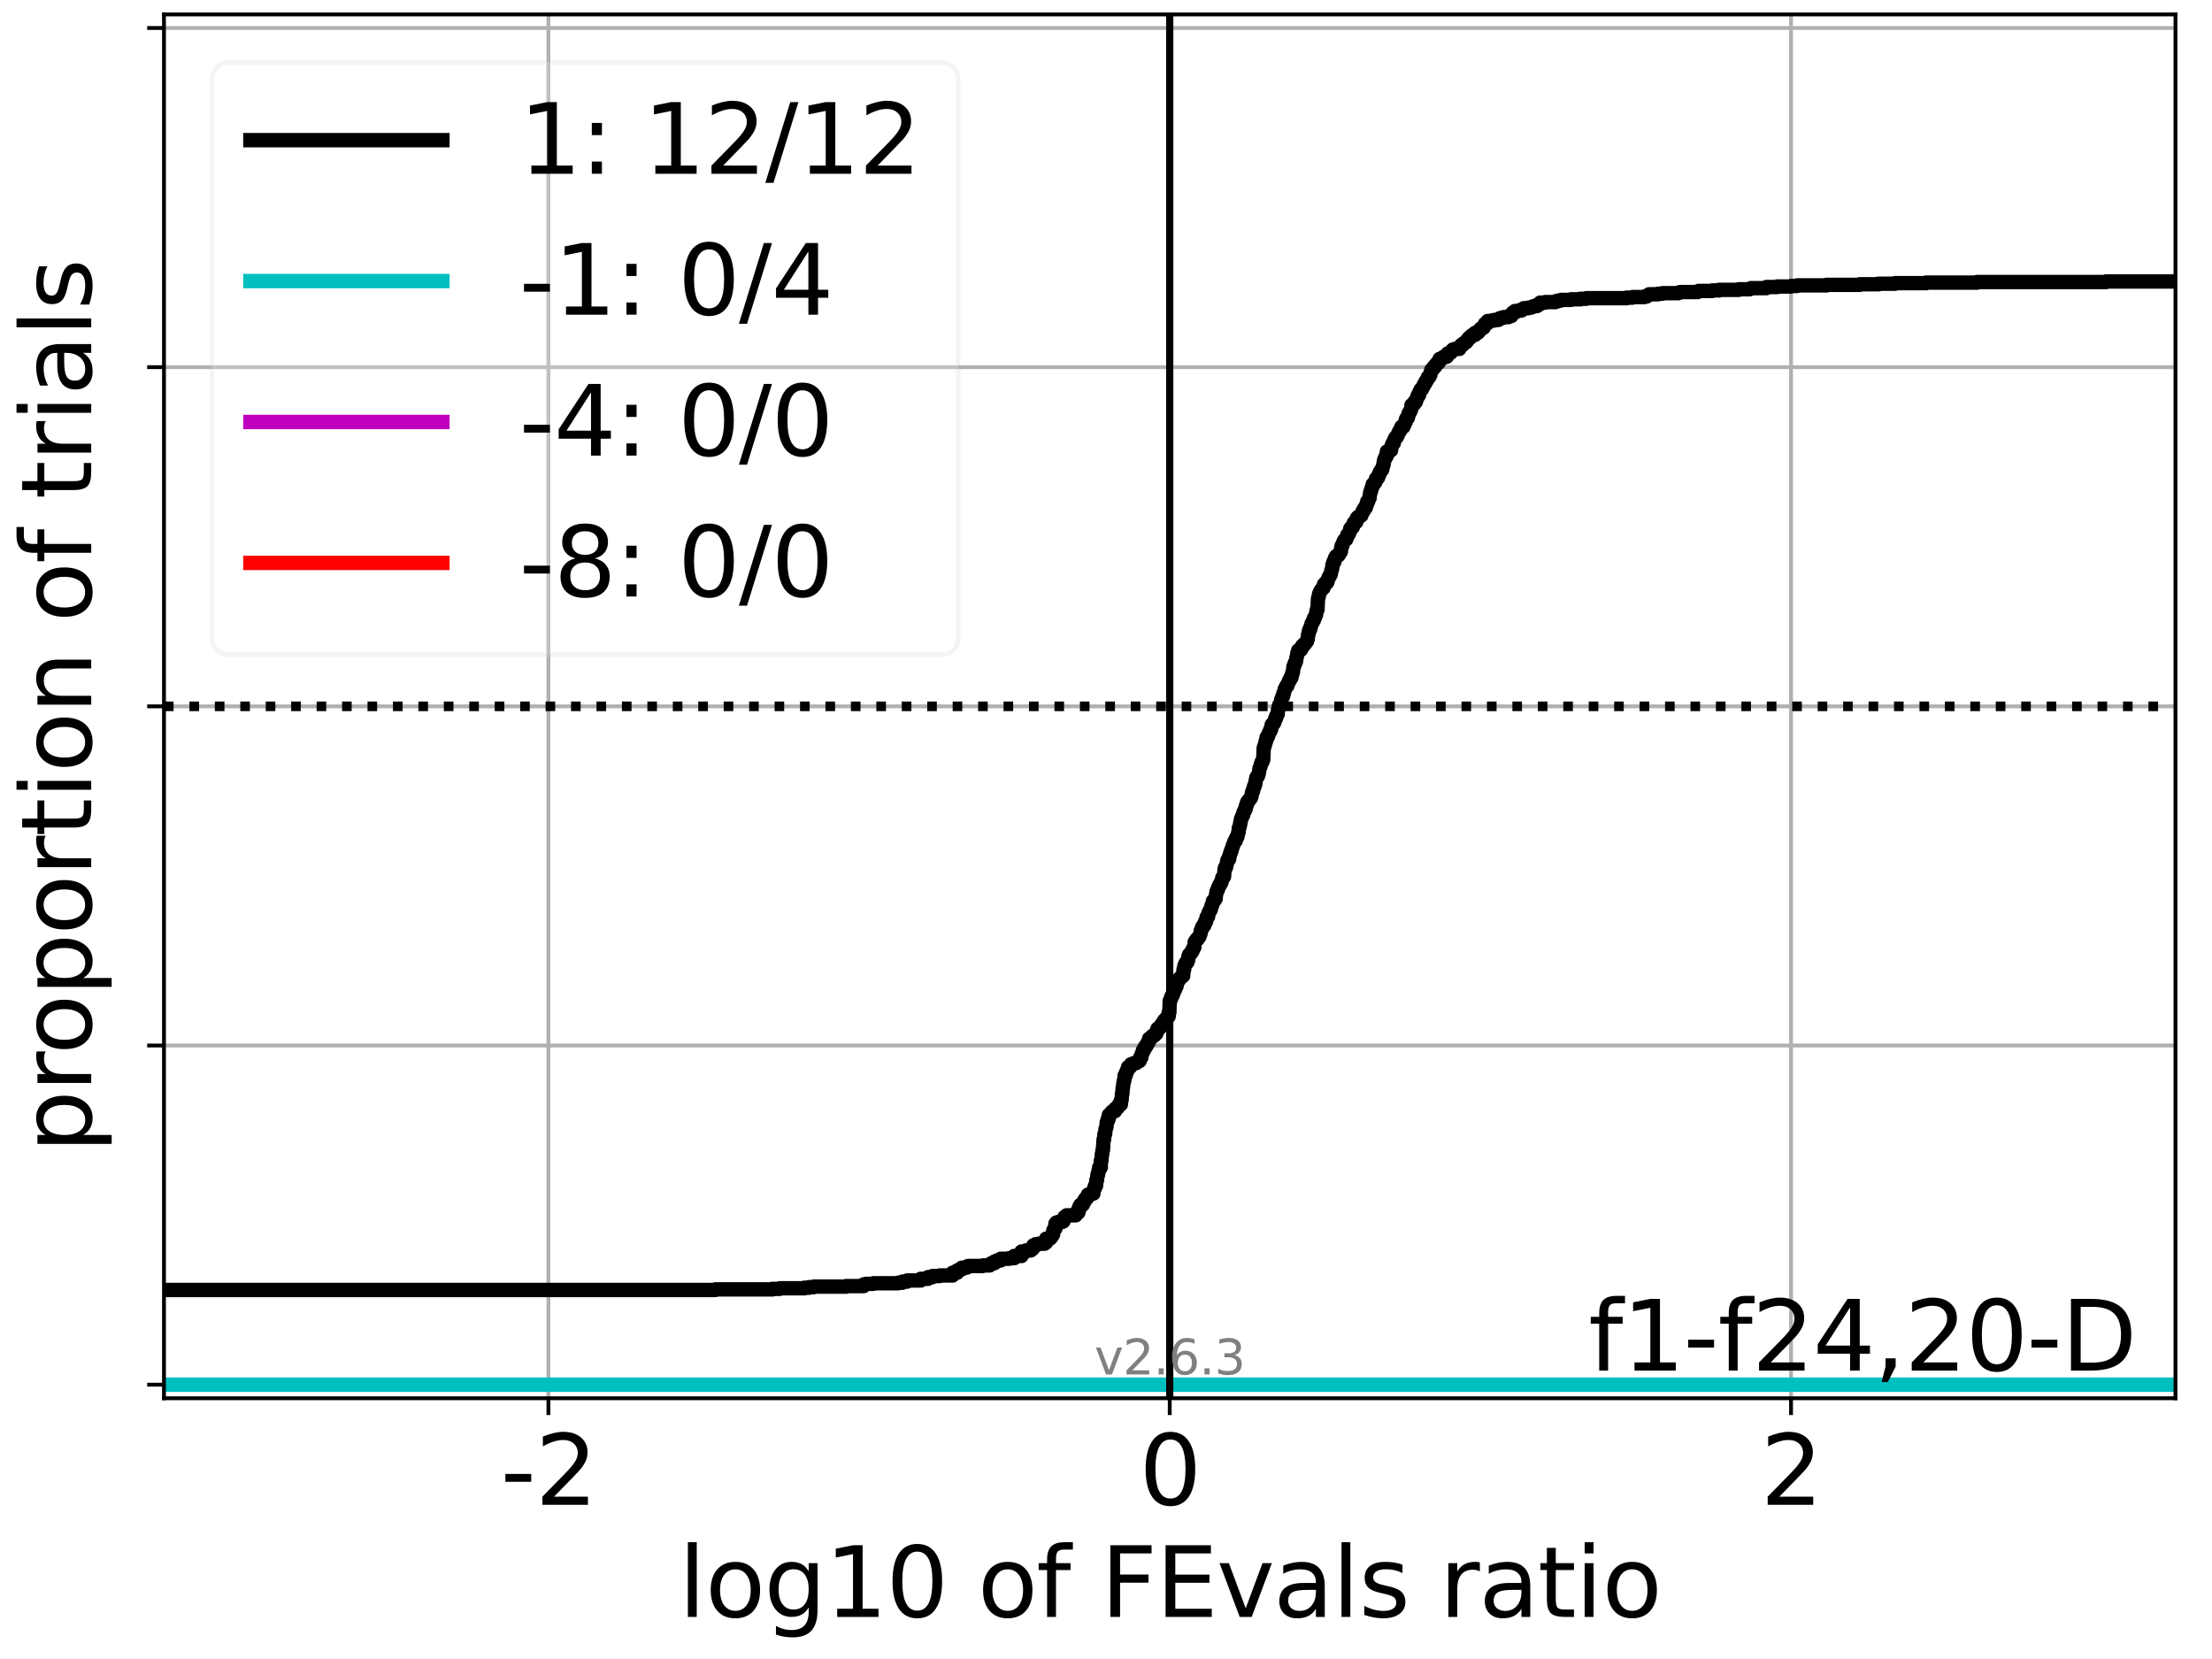 <?xml version="1.0" encoding="utf-8" standalone="no"?>
<!DOCTYPE svg PUBLIC "-//W3C//DTD SVG 1.1//EN"
  "http://www.w3.org/Graphics/SVG/1.1/DTD/svg11.dtd">
<svg xmlns:xlink="http://www.w3.org/1999/xlink" width="460.8pt" height="345.6pt" viewBox="0 0 460.8 345.6" xmlns="http://www.w3.org/2000/svg" version="1.1">
 <defs>
  <style type="text/css">*{stroke-linejoin: round; stroke-linecap: butt}</style>
 </defs>
 <g id="figure_1">
  <g id="patch_1">
   <path d="M 0 345.6 
L 460.8 345.6 
L 460.8 0 
L 0 0 
z
" style="fill: #ffffff"/>
  </g>
  <g id="axes_1">
   <g id="patch_2">
    <path d="M 34.16 291.28 
L 453.192 291.28 
L 453.192 3 
L 34.16 3 
z
" style="fill: #ffffff"/>
   </g>
   <g id="matplotlib.axis_1">
    <g id="xtick_1">
     <g id="line2d_1">
      <path d="M 114.246 291.28 
L 114.246 3 
" clip-path="url(#p0c4da4e604)" style="fill: none; stroke: #b0b0b0; stroke-width: 0.8; stroke-linecap: square"/>
     </g>
     <g id="line2d_2">
      <defs>
       <path id="ma19150a339" d="M 0 0 
L 0 3.5 
" style="stroke: #000000; stroke-width: 0.8"/>
      </defs>
      <g>
       <use xlink:href="#ma19150a339" x="114.246" y="291.28" style="stroke: #000000; stroke-width: 0.8"/>
      </g>
     </g>
     <g id="text_1">
      <!-- -2 -->
      <g transform="translate(104.276 313.477)scale(0.2 -0.2)">
       <defs>
        <path id="DejaVuSans-2d" d="M 313 2009 
L 1997 2009 
L 1997 1497 
L 313 1497 
L 313 2009 
z
" transform="scale(0.016)"/>
        <path id="DejaVuSans-32" d="M 1228 531 
L 3431 531 
L 3431 0 
L 469 0 
L 469 531 
Q 828 903 1448 1529 
Q 2069 2156 2228 2338 
Q 2531 2678 2651 2914 
Q 2772 3150 2772 3378 
Q 2772 3750 2511 3984 
Q 2250 4219 1831 4219 
Q 1534 4219 1204 4116 
Q 875 4013 500 3803 
L 500 4441 
Q 881 4594 1212 4672 
Q 1544 4750 1819 4750 
Q 2544 4750 2975 4387 
Q 3406 4025 3406 3419 
Q 3406 3131 3298 2873 
Q 3191 2616 2906 2266 
Q 2828 2175 2409 1742 
Q 1991 1309 1228 531 
z
" transform="scale(0.016)"/>
       </defs>
       <use xlink:href="#DejaVuSans-2d"/>
       <use xlink:href="#DejaVuSans-32" x="36.084"/>
      </g>
     </g>
    </g>
    <g id="xtick_2">
     <g id="line2d_3">
      <path d="M 243.676 291.28 
L 243.676 3 
" clip-path="url(#p0c4da4e604)" style="fill: none; stroke: #b0b0b0; stroke-width: 0.8; stroke-linecap: square"/>
     </g>
     <g id="line2d_4">
      <g>
       <use xlink:href="#ma19150a339" x="243.676" y="291.28" style="stroke: #000000; stroke-width: 0.8"/>
      </g>
     </g>
     <g id="text_2">
      <!-- 0 -->
      <g transform="translate(237.314 313.477)scale(0.2 -0.2)">
       <defs>
        <path id="DejaVuSans-30" d="M 2034 4250 
Q 1547 4250 1301 3770 
Q 1056 3291 1056 2328 
Q 1056 1369 1301 889 
Q 1547 409 2034 409 
Q 2525 409 2770 889 
Q 3016 1369 3016 2328 
Q 3016 3291 2770 3770 
Q 2525 4250 2034 4250 
z
M 2034 4750 
Q 2819 4750 3233 4129 
Q 3647 3509 3647 2328 
Q 3647 1150 3233 529 
Q 2819 -91 2034 -91 
Q 1250 -91 836 529 
Q 422 1150 422 2328 
Q 422 3509 836 4129 
Q 1250 4750 2034 4750 
z
" transform="scale(0.016)"/>
       </defs>
       <use xlink:href="#DejaVuSans-30"/>
      </g>
     </g>
    </g>
    <g id="xtick_3">
     <g id="line2d_5">
      <path d="M 373.106 291.28 
L 373.106 3 
" clip-path="url(#p0c4da4e604)" style="fill: none; stroke: #b0b0b0; stroke-width: 0.8; stroke-linecap: square"/>
     </g>
     <g id="line2d_6">
      <g>
       <use xlink:href="#ma19150a339" x="373.106" y="291.28" style="stroke: #000000; stroke-width: 0.8"/>
      </g>
     </g>
     <g id="text_3">
      <!-- 2 -->
      <g transform="translate(366.743 313.477)scale(0.2 -0.2)">
       <use xlink:href="#DejaVuSans-32"/>
      </g>
     </g>
    </g>
    <g id="text_4">
     <!-- log10 of FEvals ratio -->
     <g transform="translate(141.371 336.833)scale(0.2 -0.2)">
      <defs>
       <path id="DejaVuSans-6c" d="M 603 4863 
L 1178 4863 
L 1178 0 
L 603 0 
L 603 4863 
z
" transform="scale(0.016)"/>
       <path id="DejaVuSans-6f" d="M 1959 3097 
Q 1497 3097 1228 2736 
Q 959 2375 959 1747 
Q 959 1119 1226 758 
Q 1494 397 1959 397 
Q 2419 397 2687 759 
Q 2956 1122 2956 1747 
Q 2956 2369 2687 2733 
Q 2419 3097 1959 3097 
z
M 1959 3584 
Q 2709 3584 3137 3096 
Q 3566 2609 3566 1747 
Q 3566 888 3137 398 
Q 2709 -91 1959 -91 
Q 1206 -91 779 398 
Q 353 888 353 1747 
Q 353 2609 779 3096 
Q 1206 3584 1959 3584 
z
" transform="scale(0.016)"/>
       <path id="DejaVuSans-67" d="M 2906 1791 
Q 2906 2416 2648 2759 
Q 2391 3103 1925 3103 
Q 1463 3103 1205 2759 
Q 947 2416 947 1791 
Q 947 1169 1205 825 
Q 1463 481 1925 481 
Q 2391 481 2648 825 
Q 2906 1169 2906 1791 
z
M 3481 434 
Q 3481 -459 3084 -895 
Q 2688 -1331 1869 -1331 
Q 1566 -1331 1297 -1286 
Q 1028 -1241 775 -1147 
L 775 -588 
Q 1028 -725 1275 -790 
Q 1522 -856 1778 -856 
Q 2344 -856 2625 -561 
Q 2906 -266 2906 331 
L 2906 616 
Q 2728 306 2450 153 
Q 2172 0 1784 0 
Q 1141 0 747 490 
Q 353 981 353 1791 
Q 353 2603 747 3093 
Q 1141 3584 1784 3584 
Q 2172 3584 2450 3431 
Q 2728 3278 2906 2969 
L 2906 3500 
L 3481 3500 
L 3481 434 
z
" transform="scale(0.016)"/>
       <path id="DejaVuSans-31" d="M 794 531 
L 1825 531 
L 1825 4091 
L 703 3866 
L 703 4441 
L 1819 4666 
L 2450 4666 
L 2450 531 
L 3481 531 
L 3481 0 
L 794 0 
L 794 531 
z
" transform="scale(0.016)"/>
       <path id="DejaVuSans-20" transform="scale(0.016)"/>
       <path id="DejaVuSans-66" d="M 2375 4863 
L 2375 4384 
L 1825 4384 
Q 1516 4384 1395 4259 
Q 1275 4134 1275 3809 
L 1275 3500 
L 2222 3500 
L 2222 3053 
L 1275 3053 
L 1275 0 
L 697 0 
L 697 3053 
L 147 3053 
L 147 3500 
L 697 3500 
L 697 3744 
Q 697 4328 969 4595 
Q 1241 4863 1831 4863 
L 2375 4863 
z
" transform="scale(0.016)"/>
       <path id="DejaVuSans-46" d="M 628 4666 
L 3309 4666 
L 3309 4134 
L 1259 4134 
L 1259 2759 
L 3109 2759 
L 3109 2228 
L 1259 2228 
L 1259 0 
L 628 0 
L 628 4666 
z
" transform="scale(0.016)"/>
       <path id="DejaVuSans-45" d="M 628 4666 
L 3578 4666 
L 3578 4134 
L 1259 4134 
L 1259 2753 
L 3481 2753 
L 3481 2222 
L 1259 2222 
L 1259 531 
L 3634 531 
L 3634 0 
L 628 0 
L 628 4666 
z
" transform="scale(0.016)"/>
       <path id="DejaVuSans-76" d="M 191 3500 
L 800 3500 
L 1894 563 
L 2988 3500 
L 3597 3500 
L 2284 0 
L 1503 0 
L 191 3500 
z
" transform="scale(0.016)"/>
       <path id="DejaVuSans-61" d="M 2194 1759 
Q 1497 1759 1228 1600 
Q 959 1441 959 1056 
Q 959 750 1161 570 
Q 1363 391 1709 391 
Q 2188 391 2477 730 
Q 2766 1069 2766 1631 
L 2766 1759 
L 2194 1759 
z
M 3341 1997 
L 3341 0 
L 2766 0 
L 2766 531 
Q 2569 213 2275 61 
Q 1981 -91 1556 -91 
Q 1019 -91 701 211 
Q 384 513 384 1019 
Q 384 1609 779 1909 
Q 1175 2209 1959 2209 
L 2766 2209 
L 2766 2266 
Q 2766 2663 2505 2880 
Q 2244 3097 1772 3097 
Q 1472 3097 1187 3025 
Q 903 2953 641 2809 
L 641 3341 
Q 956 3463 1253 3523 
Q 1550 3584 1831 3584 
Q 2591 3584 2966 3190 
Q 3341 2797 3341 1997 
z
" transform="scale(0.016)"/>
       <path id="DejaVuSans-73" d="M 2834 3397 
L 2834 2853 
Q 2591 2978 2328 3040 
Q 2066 3103 1784 3103 
Q 1356 3103 1142 2972 
Q 928 2841 928 2578 
Q 928 2378 1081 2264 
Q 1234 2150 1697 2047 
L 1894 2003 
Q 2506 1872 2764 1633 
Q 3022 1394 3022 966 
Q 3022 478 2636 193 
Q 2250 -91 1575 -91 
Q 1294 -91 989 -36 
Q 684 19 347 128 
L 347 722 
Q 666 556 975 473 
Q 1284 391 1588 391 
Q 1994 391 2212 530 
Q 2431 669 2431 922 
Q 2431 1156 2273 1281 
Q 2116 1406 1581 1522 
L 1381 1569 
Q 847 1681 609 1914 
Q 372 2147 372 2553 
Q 372 3047 722 3315 
Q 1072 3584 1716 3584 
Q 2034 3584 2315 3537 
Q 2597 3491 2834 3397 
z
" transform="scale(0.016)"/>
       <path id="DejaVuSans-72" d="M 2631 2963 
Q 2534 3019 2420 3045 
Q 2306 3072 2169 3072 
Q 1681 3072 1420 2755 
Q 1159 2438 1159 1844 
L 1159 0 
L 581 0 
L 581 3500 
L 1159 3500 
L 1159 2956 
Q 1341 3275 1631 3429 
Q 1922 3584 2338 3584 
Q 2397 3584 2469 3576 
Q 2541 3569 2628 3553 
L 2631 2963 
z
" transform="scale(0.016)"/>
       <path id="DejaVuSans-74" d="M 1172 4494 
L 1172 3500 
L 2356 3500 
L 2356 3053 
L 1172 3053 
L 1172 1153 
Q 1172 725 1289 603 
Q 1406 481 1766 481 
L 2356 481 
L 2356 0 
L 1766 0 
Q 1100 0 847 248 
Q 594 497 594 1153 
L 594 3053 
L 172 3053 
L 172 3500 
L 594 3500 
L 594 4494 
L 1172 4494 
z
" transform="scale(0.016)"/>
       <path id="DejaVuSans-69" d="M 603 3500 
L 1178 3500 
L 1178 0 
L 603 0 
L 603 3500 
z
M 603 4863 
L 1178 4863 
L 1178 4134 
L 603 4134 
L 603 4863 
z
" transform="scale(0.016)"/>
      </defs>
      <use xlink:href="#DejaVuSans-6c"/>
      <use xlink:href="#DejaVuSans-6f" x="27.783"/>
      <use xlink:href="#DejaVuSans-67" x="88.965"/>
      <use xlink:href="#DejaVuSans-31" x="152.441"/>
      <use xlink:href="#DejaVuSans-30" x="216.064"/>
      <use xlink:href="#DejaVuSans-20" x="279.688"/>
      <use xlink:href="#DejaVuSans-6f" x="311.475"/>
      <use xlink:href="#DejaVuSans-66" x="372.656"/>
      <use xlink:href="#DejaVuSans-20" x="407.861"/>
      <use xlink:href="#DejaVuSans-46" x="439.648"/>
      <use xlink:href="#DejaVuSans-45" x="497.168"/>
      <use xlink:href="#DejaVuSans-76" x="560.352"/>
      <use xlink:href="#DejaVuSans-61" x="619.531"/>
      <use xlink:href="#DejaVuSans-6c" x="680.811"/>
      <use xlink:href="#DejaVuSans-73" x="708.594"/>
      <use xlink:href="#DejaVuSans-20" x="760.693"/>
      <use xlink:href="#DejaVuSans-72" x="792.48"/>
      <use xlink:href="#DejaVuSans-61" x="833.594"/>
      <use xlink:href="#DejaVuSans-74" x="894.873"/>
      <use xlink:href="#DejaVuSans-69" x="934.082"/>
      <use xlink:href="#DejaVuSans-6f" x="961.865"/>
     </g>
    </g>
   </g>
   <g id="matplotlib.axis_2">
    <g id="ytick_1">
     <g id="line2d_7">
      <path d="M 34.16 288.454 
L 453.192 288.454 
" clip-path="url(#p0c4da4e604)" style="fill: none; stroke: #b0b0b0; stroke-width: 0.8; stroke-linecap: square"/>
     </g>
     <g id="line2d_8">
      <defs>
       <path id="m4561948bda" d="M 0 0 
L -3.5 0 
" style="stroke: #000000; stroke-width: 0.8"/>
      </defs>
      <g>
       <use xlink:href="#m4561948bda" x="34.16" y="288.454" style="stroke: #000000; stroke-width: 0.8"/>
      </g>
     </g>
    </g>
    <g id="ytick_2">
     <g id="line2d_9">
      <path d="M 34.16 217.797 
L 453.192 217.797 
" clip-path="url(#p0c4da4e604)" style="fill: none; stroke: #b0b0b0; stroke-width: 0.8; stroke-linecap: square"/>
     </g>
     <g id="line2d_10">
      <g>
       <use xlink:href="#m4561948bda" x="34.16" y="217.797" style="stroke: #000000; stroke-width: 0.8"/>
      </g>
     </g>
    </g>
    <g id="ytick_3">
     <g id="line2d_11">
      <path d="M 34.16 147.14 
L 453.192 147.14 
" clip-path="url(#p0c4da4e604)" style="fill: none; stroke: #b0b0b0; stroke-width: 0.8; stroke-linecap: square"/>
     </g>
     <g id="line2d_12">
      <g>
       <use xlink:href="#m4561948bda" x="34.16" y="147.14" style="stroke: #000000; stroke-width: 0.8"/>
      </g>
     </g>
    </g>
    <g id="ytick_4">
     <g id="line2d_13">
      <path d="M 34.16 76.483 
L 453.192 76.483 
" clip-path="url(#p0c4da4e604)" style="fill: none; stroke: #b0b0b0; stroke-width: 0.8; stroke-linecap: square"/>
     </g>
     <g id="line2d_14">
      <g>
       <use xlink:href="#m4561948bda" x="34.16" y="76.483" style="stroke: #000000; stroke-width: 0.8"/>
      </g>
     </g>
    </g>
    <g id="ytick_5">
     <g id="line2d_15">
      <path d="M 34.16 5.826 
L 453.192 5.826 
" clip-path="url(#p0c4da4e604)" style="fill: none; stroke: #b0b0b0; stroke-width: 0.8; stroke-linecap: square"/>
     </g>
     <g id="line2d_16">
      <g>
       <use xlink:href="#m4561948bda" x="34.16" y="5.826" style="stroke: #000000; stroke-width: 0.8"/>
      </g>
     </g>
    </g>
    <g id="text_5">
     <!-- proportion of trials -->
     <g transform="translate(19.001 240.146)rotate(-90)scale(0.2 -0.2)">
      <defs>
       <path id="DejaVuSans-70" d="M 1159 525 
L 1159 -1331 
L 581 -1331 
L 581 3500 
L 1159 3500 
L 1159 2969 
Q 1341 3281 1617 3432 
Q 1894 3584 2278 3584 
Q 2916 3584 3314 3078 
Q 3713 2572 3713 1747 
Q 3713 922 3314 415 
Q 2916 -91 2278 -91 
Q 1894 -91 1617 61 
Q 1341 213 1159 525 
z
M 3116 1747 
Q 3116 2381 2855 2742 
Q 2594 3103 2138 3103 
Q 1681 3103 1420 2742 
Q 1159 2381 1159 1747 
Q 1159 1113 1420 752 
Q 1681 391 2138 391 
Q 2594 391 2855 752 
Q 3116 1113 3116 1747 
z
" transform="scale(0.016)"/>
       <path id="DejaVuSans-6e" d="M 3513 2113 
L 3513 0 
L 2938 0 
L 2938 2094 
Q 2938 2591 2744 2837 
Q 2550 3084 2163 3084 
Q 1697 3084 1428 2787 
Q 1159 2491 1159 1978 
L 1159 0 
L 581 0 
L 581 3500 
L 1159 3500 
L 1159 2956 
Q 1366 3272 1645 3428 
Q 1925 3584 2291 3584 
Q 2894 3584 3203 3211 
Q 3513 2838 3513 2113 
z
" transform="scale(0.016)"/>
      </defs>
      <use xlink:href="#DejaVuSans-70"/>
      <use xlink:href="#DejaVuSans-72" x="63.477"/>
      <use xlink:href="#DejaVuSans-6f" x="102.34"/>
      <use xlink:href="#DejaVuSans-70" x="163.521"/>
      <use xlink:href="#DejaVuSans-6f" x="226.998"/>
      <use xlink:href="#DejaVuSans-72" x="288.18"/>
      <use xlink:href="#DejaVuSans-74" x="329.293"/>
      <use xlink:href="#DejaVuSans-69" x="368.502"/>
      <use xlink:href="#DejaVuSans-6f" x="396.285"/>
      <use xlink:href="#DejaVuSans-6e" x="457.467"/>
      <use xlink:href="#DejaVuSans-20" x="520.846"/>
      <use xlink:href="#DejaVuSans-6f" x="552.633"/>
      <use xlink:href="#DejaVuSans-66" x="613.814"/>
      <use xlink:href="#DejaVuSans-20" x="649.02"/>
      <use xlink:href="#DejaVuSans-74" x="680.807"/>
      <use xlink:href="#DejaVuSans-72" x="720.016"/>
      <use xlink:href="#DejaVuSans-69" x="761.129"/>
      <use xlink:href="#DejaVuSans-61" x="788.912"/>
      <use xlink:href="#DejaVuSans-6c" x="850.191"/>
      <use xlink:href="#DejaVuSans-73" x="877.975"/>
     </g>
    </g>
   </g>
   <g id="line2d_17">
    <path d="M 34.16 268.722 
L 149.037 268.722 
L 149.037 268.606 
L 160.922 268.606 
L 160.922 268.49 
L 162.441 268.49 
L 162.441 268.374 
L 167.565 268.374 
L 167.565 268.258 
L 168.518 268.258 
L 168.518 268.142 
L 169.505 268.142 
L 169.505 268.026 
L 176.282 268.026 
L 176.282 267.91 
L 179.914 267.91 
L 179.914 267.561 
L 180.403 267.561 
L 180.403 267.445 
L 181.922 267.445 
L 181.922 267.329 
L 187.047 267.329 
L 187.047 267.213 
L 187.999 267.213 
L 187.999 266.981 
L 188.986 266.981 
L 188.986 266.749 
L 191.799 266.749 
L 191.799 266.401 
L 193.318 266.401 
L 193.318 266.052 
L 194.271 266.052 
L 194.271 265.82 
L 195.764 265.82 
L 195.764 265.704 
L 198.442 265.704 
L 198.442 265.124 
L 199.395 265.124 
L 199.395 264.66 
L 199.884 264.66 
L 199.884 264.427 
L 200.381 264.427 
L 200.381 264.079 
L 201.403 264.079 
L 201.403 263.847 
L 201.665 263.847 
L 201.665 263.731 
L 204.714 263.731 
L 204.714 263.615 
L 206.155 263.615 
L 206.155 263.383 
L 206.528 263.383 
L 206.528 263.151 
L 207.159 263.151 
L 207.159 262.803 
L 207.675 262.803 
L 207.675 262.57 
L 208.467 262.57 
L 208.467 262.222 
L 210.211 262.222 
L 210.211 262.106 
L 211.28 262.106 
L 211.28 261.642 
L 212.799 261.642 
L 212.799 260.713 
L 213.752 260.713 
L 213.752 260.481 
L 214.738 260.481 
L 214.738 260.249 
L 215.043 260.249 
L 215.043 260.017 
L 215.245 260.017 
L 215.265 259.437 
L 215.704 259.437 
L 215.704 259.204 
L 216.313 259.204 
L 216.313 259.088 
L 217.599 259.088 
L 217.601 258.856 
L 217.904 258.856 
L 217.923 258.044 
L 218.738 258.044 
L 218.738 257.812 
L 218.96 257.812 
L 218.96 257.463 
L 219.201 257.463 
L 219.23 257.115 
L 219.388 257.115 
L 219.423 256.303 
L 219.611 256.303 
L 219.611 255.954 
L 219.862 255.954 
L 219.862 254.91 
L 220.05 254.91 
L 220.05 254.678 
L 220.397 254.678 
L 220.397 254.562 
L 221.295 254.562 
L 221.295 254.446 
L 221.516 254.446 
L 221.536 253.981 
L 221.758 253.981 
L 221.759 253.517 
L 221.945 253.517 
L 221.945 253.401 
L 222.198 253.401 
L 222.198 253.169 
L 224.093 253.169 
L 224.195 252.705 
L 224.298 252.705 
L 224.298 252.588 
L 224.645 252.588 
L 224.645 251.892 
L 224.859 251.892 
L 224.867 251.312 
L 225.087 251.312 
L 225.087 250.964 
L 225.58 250.964 
L 225.637 250.615 
L 225.738 250.615 
L 225.801 250.151 
L 226.024 250.151 
L 226.024 249.803 
L 226.146 249.803 
L 226.208 249.571 
L 226.463 249.571 
L 226.463 249.339 
L 226.64 249.339 
L 226.64 248.874 
L 227.156 248.874 
L 227.156 248.642 
L 227.776 248.642 
L 227.884 247.714 
L 227.948 247.714 
L 227.948 247.481 
L 228.106 247.481 
L 228.106 247.017 
L 228.327 247.017 
L 228.398 245.856 
L 228.527 245.856 
L 228.62 244.696 
L 228.75 244.696 
L 228.84 243.883 
L 228.943 243.883 
L 228.978 243.187 
L 229.319 243.187 
L 229.319 241.794 
L 229.453 241.794 
L 229.541 240.401 
L 229.621 240.401 
L 229.675 239.589 
L 229.762 239.589 
L 229.86 237.848 
L 229.875 237.848 
L 229.896 237.383 
L 229.996 237.383 
L 230.082 236.223 
L 230.219 236.223 
L 230.302 235.178 
L 230.337 235.178 
L 230.413 234.83 
L 230.495 234.83 
L 230.55 233.785 
L 230.658 233.785 
L 230.658 233.553 
L 230.772 233.553 
L 230.772 233.089 
L 230.953 233.089 
L 230.993 232.276 
L 231.277 232.276 
L 231.347 231.928 
L 231.546 231.928 
L 231.644 231.58 
L 231.886 231.58 
L 231.886 231.464 
L 232.28 231.464 
L 232.28 231 
L 232.552 231 
L 232.553 230.768 
L 232.843 230.768 
L 232.881 230.419 
L 233.104 230.419 
L 233.104 230.071 
L 233.496 230.071 
L 233.543 229.143 
L 233.652 229.143 
L 233.718 227.866 
L 233.808 227.866 
L 233.874 226.589 
L 233.938 226.589 
L 234.03 225.544 
L 234.094 225.544 
L 234.126 225.08 
L 234.219 225.08 
L 234.283 224.036 
L 234.505 224.036 
L 234.614 223.339 
L 234.745 223.339 
L 234.753 222.991 
L 234.902 222.991 
L 235.002 222.295 
L 235.438 222.295 
L 235.469 222.062 
L 235.591 222.062 
L 235.591 221.714 
L 236.011 221.714 
L 236.011 221.598 
L 236.161 221.598 
L 236.161 221.482 
L 236.636 221.482 
L 236.636 221.366 
L 236.84 221.366 
L 236.941 221.134 
L 237.066 221.134 
L 237.066 221.018 
L 237.404 221.018 
L 237.497 220.321 
L 237.756 220.321 
L 237.854 219.509 
L 237.968 219.509 
L 238.076 218.929 
L 238.088 218.929 
L 238.088 218.812 
L 238.297 218.812 
L 238.403 218.232 
L 238.626 218.232 
L 238.626 217.884 
L 238.854 217.884 
L 238.948 217.536 
L 239.041 217.536 
L 239.065 217.188 
L 239.173 217.188 
L 239.173 217.071 
L 239.32 217.071 
L 239.372 216.375 
L 239.613 216.375 
L 239.613 216.259 
L 239.822 216.259 
L 239.825 216.027 
L 240.027 216.027 
L 240.059 215.795 
L 240.366 215.795 
L 240.366 215.679 
L 240.537 215.679 
L 240.641 215.33 
L 240.881 215.33 
L 240.96 214.866 
L 240.997 214.866 
L 240.997 214.634 
L 241.138 214.634 
L 241.138 214.286 
L 241.495 214.286 
L 241.578 213.938 
L 241.663 213.938 
L 241.663 213.822 
L 241.819 213.822 
L 241.819 213.705 
L 242.019 213.705 
L 242.076 213.241 
L 242.181 213.241 
L 242.181 213.125 
L 242.406 213.125 
L 242.46 212.661 
L 242.574 212.661 
L 242.649 212.429 
L 242.834 212.429 
L 242.896 212.197 
L 243.041 212.197 
L 243.145 211.964 
L 243.155 211.964 
L 243.203 211.732 
L 243.454 211.732 
L 243.473 210.92 
L 243.601 210.92 
L 243.676 208.482 
L 243.747 208.482 
L 243.847 208.25 
L 243.896 208.25 
L 243.987 207.67 
L 244.126 207.67 
L 244.177 207.322 
L 244.314 207.322 
L 244.406 206.741 
L 244.522 206.741 
L 244.557 206.161 
L 244.787 206.161 
L 244.862 205.813 
L 244.9 205.813 
L 244.98 205.465 
L 245.096 205.465 
L 245.172 204.768 
L 245.222 204.768 
L 245.303 204.536 
L 245.374 204.536 
L 245.377 204.304 
L 245.528 204.304 
L 245.581 203.956 
L 245.692 203.956 
L 245.692 203.84 
L 245.81 203.84 
L 245.92 203.607 
L 246.116 203.607 
L 246.116 203.491 
L 246.244 203.491 
L 246.317 203.259 
L 246.489 203.259 
L 246.544 201.982 
L 246.682 201.982 
L 246.737 201.17 
L 246.848 201.17 
L 246.931 200.706 
L 247.047 200.706 
L 247.082 200.474 
L 247.345 200.474 
L 247.44 200.009 
L 247.516 200.009 
L 247.583 199.197 
L 247.701 199.197 
L 247.709 198.849 
L 247.822 198.849 
L 247.822 198.733 
L 247.963 198.733 
L 247.963 198.616 
L 248.097 198.616 
L 248.182 198.384 
L 248.254 198.384 
L 248.308 198.036 
L 248.46 198.036 
L 248.495 197.688 
L 248.586 197.688 
L 248.682 197.34 
L 248.8 197.34 
L 248.86 196.295 
L 248.919 196.295 
L 248.984 196.063 
L 249.082 196.063 
L 249.17 195.831 
L 249.234 195.831 
L 249.234 195.715 
L 249.451 195.715 
L 249.557 195.367 
L 249.63 195.367 
L 249.63 195.251 
L 249.804 195.251 
L 249.873 194.902 
L 249.947 194.902 
L 250.056 194.438 
L 250.107 194.438 
L 250.149 193.858 
L 250.269 193.858 
L 250.326 193.393 
L 250.444 193.393 
L 250.468 193.045 
L 250.561 193.045 
L 250.618 192.813 
L 250.872 192.813 
L 250.98 192.233 
L 251.007 192.233 
L 251.035 192.001 
L 251.243 192.001 
L 251.352 191.072 
L 251.503 191.072 
L 251.503 190.956 
L 251.662 190.956 
L 251.761 190.143 
L 251.872 190.143 
L 251.894 189.911 
L 251.989 189.911 
L 252.009 189.679 
L 252.121 189.679 
L 252.122 189.447 
L 252.25 189.447 
L 252.354 188.867 
L 252.378 188.867 
L 252.378 188.635 
L 252.507 188.635 
L 252.616 188.054 
L 252.643 188.054 
L 252.669 187.706 
L 252.94 187.706 
L 253.034 187.242 
L 253.235 187.242 
L 253.317 186.313 
L 253.353 186.313 
L 253.433 185.733 
L 253.489 185.733 
L 253.575 185.385 
L 253.7 185.385 
L 253.794 184.804 
L 253.833 184.804 
L 253.903 184.572 
L 254.041 184.572 
L 254.085 184.224 
L 254.223 184.224 
L 254.272 183.876 
L 254.417 183.876 
L 254.519 183.411 
L 254.544 183.411 
L 254.629 182.831 
L 254.863 182.831 
L 254.908 182.599 
L 254.994 182.599 
L 255.098 181.09 
L 255.107 181.09 
L 255.19 180.742 
L 255.387 180.742 
L 255.487 180.162 
L 255.533 180.162 
L 255.617 179.581 
L 255.665 179.581 
L 255.682 179.233 
L 255.782 179.233 
L 255.801 179.001 
L 256.047 179.001 
L 256.119 178.188 
L 256.211 178.188 
L 256.302 177.608 
L 256.404 177.608 
L 256.472 177.144 
L 256.57 177.144 
L 256.642 176.68 
L 256.699 176.68 
L 256.767 176.331 
L 256.817 176.331 
L 256.866 175.983 
L 256.935 175.983 
L 257.045 175.635 
L 257.055 175.635 
L 257.105 175.403 
L 257.199 175.403 
L 257.226 175.171 
L 257.423 175.171 
L 257.434 174.706 
L 257.544 174.706 
L 257.614 174.358 
L 257.758 174.358 
L 257.852 173.778 
L 257.893 173.778 
L 257.967 173.314 
L 258.033 173.314 
L 258.067 172.501 
L 258.165 172.501 
L 258.251 172.037 
L 258.294 172.037 
L 258.35 171.456 
L 258.414 171.456 
L 258.495 170.76 
L 258.529 170.76 
L 258.542 170.528 
L 258.641 170.528 
L 258.737 170.064 
L 258.831 170.064 
L 258.896 169.831 
L 258.96 169.831 
L 259.03 169.251 
L 259.098 169.251 
L 259.187 168.903 
L 259.324 168.903 
L 259.357 168.555 
L 259.486 168.555 
L 259.548 167.858 
L 259.602 167.858 
L 259.602 167.742 
L 259.726 167.742 
L 259.782 167.162 
L 259.863 167.162 
L 259.927 166.93 
L 260.015 166.93 
L 260.015 166.814 
L 260.173 166.814 
L 260.214 166.582 
L 260.284 166.582 
L 260.379 166.349 
L 260.461 166.349 
L 260.461 166.233 
L 260.6 166.233 
L 260.659 165.885 
L 260.716 165.885 
L 260.798 165.189 
L 260.836 165.189 
L 260.903 164.84 
L 261.028 164.84 
L 261.135 164.144 
L 261.179 164.144 
L 261.244 163.796 
L 261.365 163.796 
L 261.424 163.332 
L 261.498 163.332 
L 261.602 162.519 
L 261.628 162.519 
L 261.738 161.939 
L 261.879 161.939 
L 261.882 161.707 
L 262.046 161.707 
L 262.11 161.358 
L 262.158 161.358 
L 262.266 160.894 
L 262.273 160.894 
L 262.372 160.082 
L 262.407 160.082 
L 262.51 159.733 
L 262.578 159.733 
L 262.675 159.153 
L 262.701 159.153 
L 262.79 158.805 
L 262.844 158.805 
L 262.844 158.689 
L 262.999 158.689 
L 263.068 158.225 
L 263.157 158.225 
L 263.256 155.787 
L 263.282 155.787 
L 263.379 155.439 
L 263.441 155.439 
L 263.552 154.859 
L 263.607 154.859 
L 263.666 154.394 
L 263.749 154.394 
L 263.837 153.698 
L 263.861 153.698 
L 263.861 153.582 
L 264.085 153.582 
L 264.131 153.234 
L 264.22 153.234 
L 264.281 152.769 
L 264.364 152.769 
L 264.451 152.421 
L 264.573 152.421 
L 264.631 151.957 
L 264.803 151.957 
L 264.909 151.028 
L 264.955 151.028 
L 264.955 150.912 
L 265.121 150.912 
L 265.121 150.796 
L 265.245 150.796 
L 265.245 150.68 
L 265.386 150.68 
L 265.438 150.332 
L 265.528 150.332 
L 265.62 149.752 
L 265.659 149.752 
L 265.659 149.635 
L 265.822 149.635 
L 265.903 149.055 
L 265.969 149.055 
L 266.023 148.823 
L 266.146 148.823 
L 266.245 147.778 
L 266.301 147.778 
L 266.356 147.314 
L 266.423 147.314 
L 266.495 146.85 
L 266.716 146.85 
L 266.811 146.386 
L 266.83 146.386 
L 266.907 145.689 
L 266.971 145.689 
L 267.07 145.341 
L 267.1 145.341 
L 267.137 145.109 
L 267.266 145.109 
L 267.331 144.528 
L 267.438 144.528 
L 267.54 143.948 
L 267.579 143.948 
L 267.669 143.484 
L 267.761 143.484 
L 267.856 143.136 
L 267.947 143.136 
L 267.962 142.903 
L 268.16 142.903 
L 268.252 142.439 
L 268.283 142.439 
L 268.389 142.207 
L 268.438 142.207 
L 268.504 141.859 
L 268.566 141.859 
L 268.566 141.743 
L 268.687 141.743 
L 268.789 141.511 
L 268.815 141.511 
L 268.832 141.162 
L 269.032 141.162 
L 269.094 140.582 
L 269.175 140.582 
L 269.214 140.118 
L 269.327 140.118 
L 269.435 139.189 
L 269.441 139.189 
L 269.45 138.841 
L 269.554 138.841 
L 269.66 138.493 
L 269.696 138.493 
L 269.703 138.145 
L 269.844 138.145 
L 269.902 137.796 
L 269.978 137.796 
L 270.074 136.984 
L 270.126 136.984 
L 270.224 136.404 
L 270.248 136.404 
L 270.256 136.055 
L 270.394 136.055 
L 270.451 135.475 
L 270.672 135.475 
L 270.672 135.359 
L 271.014 135.359 
L 271.094 135.011 
L 271.205 135.011 
L 271.264 134.547 
L 271.424 134.547 
L 271.505 134.314 
L 271.726 134.314 
L 271.773 134.082 
L 271.912 134.082 
L 271.955 133.85 
L 272.078 133.85 
L 272.135 133.618 
L 272.258 133.618 
L 272.36 133.154 
L 272.424 133.154 
L 272.518 132.109 
L 272.58 132.109 
L 272.676 131.413 
L 272.736 131.413 
L 272.761 131.181 
L 272.915 131.181 
L 272.967 130.716 
L 273.046 130.716 
L 273.141 130.252 
L 273.165 130.252 
L 273.218 129.904 
L 273.318 129.904 
L 273.426 129.672 
L 273.458 129.672 
L 273.554 129.207 
L 273.71 129.207 
L 273.74 128.743 
L 273.863 128.743 
L 273.966 128.511 
L 273.981 128.511 
L 274.09 128.047 
L 274.167 128.047 
L 274.257 127.234 
L 274.328 127.234 
L 274.334 127.002 
L 274.456 127.002 
L 274.563 124.681 
L 274.591 124.681 
L 274.697 124.332 
L 274.712 124.332 
L 274.772 123.752 
L 274.847 123.752 
L 274.932 123.404 
L 274.977 123.404 
L 275.081 123.172 
L 275.089 123.172 
L 275.166 122.94 
L 275.253 122.94 
L 275.341 122.708 
L 275.47 122.708 
L 275.579 122.475 
L 275.719 122.475 
L 275.789 121.779 
L 275.902 121.779 
L 275.902 121.663 
L 276.075 121.663 
L 276.079 121.431 
L 276.416 121.431 
L 276.446 121.199 
L 276.548 121.199 
L 276.584 120.734 
L 276.662 120.734 
L 276.771 120.27 
L 276.877 120.27 
L 276.888 120.038 
L 277.014 120.038 
L 277.073 119.806 
L 277.126 119.806 
L 277.212 119.574 
L 277.242 119.574 
L 277.323 118.877 
L 277.366 118.877 
L 277.477 118.529 
L 277.509 118.529 
L 277.563 117.717 
L 277.664 117.717 
L 277.74 117.136 
L 277.793 117.136 
L 277.793 117.02 
L 277.982 117.02 
L 278.065 116.324 
L 278.157 116.324 
L 278.192 116.092 
L 278.319 116.092 
L 278.329 115.859 
L 278.482 115.859 
L 278.482 115.743 
L 278.779 115.743 
L 278.856 115.511 
L 278.971 115.511 
L 279.072 115.163 
L 279.136 115.163 
L 279.246 114.931 
L 279.33 114.931 
L 279.404 114.002 
L 279.493 114.002 
L 279.508 113.654 
L 279.647 113.654 
L 279.741 113.19 
L 279.784 113.19 
L 279.869 112.842 
L 279.941 112.842 
L 279.941 112.726 
L 280.057 112.726 
L 280.058 112.493 
L 280.238 112.493 
L 280.238 112.377 
L 280.431 112.377 
L 280.534 112.029 
L 280.569 112.029 
L 280.66 111.449 
L 280.852 111.449 
L 280.924 111.217 
L 281.01 111.217 
L 281.082 110.869 
L 281.153 110.869 
L 281.261 110.172 
L 281.37 110.172 
L 281.407 109.94 
L 281.586 109.94 
L 281.586 109.824 
L 281.819 109.824 
L 281.88 109.36 
L 281.931 109.36 
L 282.036 108.895 
L 282.331 108.895 
L 282.331 108.779 
L 282.515 108.779 
L 282.608 108.431 
L 282.638 108.431 
L 282.646 107.967 
L 282.803 107.967 
L 282.821 107.735 
L 283.01 107.735 
L 283.01 107.619 
L 283.217 107.619 
L 283.217 107.503 
L 283.447 107.503 
L 283.447 107.386 
L 283.594 107.386 
L 283.688 106.922 
L 283.769 106.922 
L 283.868 106.458 
L 284.073 106.458 
L 284.134 105.994 
L 284.353 105.994 
L 284.354 105.761 
L 284.523 105.761 
L 284.556 105.297 
L 284.675 105.297 
L 284.783 104.949 
L 284.796 104.949 
L 284.816 104.485 
L 285.003 104.485 
L 285.114 104.02 
L 285.119 104.02 
L 285.206 103.788 
L 285.298 103.788 
L 285.408 102.744 
L 285.468 102.744 
L 285.485 102.395 
L 285.58 102.395 
L 285.675 101.815 
L 285.748 101.815 
L 285.857 101.467 
L 285.888 101.467 
L 285.964 100.887 
L 286.073 100.887 
L 286.073 100.771 
L 286.236 100.771 
L 286.236 100.654 
L 286.352 100.654 
L 286.389 100.422 
L 286.531 100.422 
L 286.642 99.726 
L 286.769 99.726 
L 286.769 99.61 
L 286.979 99.61 
L 286.979 99.494 
L 287.094 99.494 
L 287.197 98.913 
L 287.237 98.913 
L 287.237 98.797 
L 287.374 98.797 
L 287.435 98.333 
L 287.496 98.333 
L 287.604 98.101 
L 287.689 98.101 
L 287.733 97.869 
L 287.929 97.869 
L 288.031 97.288 
L 288.064 97.288 
L 288.154 96.824 
L 288.222 96.824 
L 288.272 96.128 
L 288.335 96.128 
L 288.39 95.664 
L 288.508 95.664 
L 288.566 95.315 
L 288.691 95.315 
L 288.693 94.967 
L 288.891 94.967 
L 288.922 94.039 
L 289.415 94.039 
L 289.415 93.922 
L 289.635 93.922 
L 289.635 93.806 
L 289.787 93.806 
L 289.873 93.11 
L 289.911 93.11 
L 289.963 92.646 
L 290.027 92.646 
L 290.13 92.414 
L 290.139 92.414 
L 290.139 92.298 
L 290.36 92.298 
L 290.414 91.717 
L 290.492 91.717 
L 290.588 91.369 
L 290.686 91.369 
L 290.694 91.137 
L 290.895 91.137 
L 290.895 91.021 
L 291.01 91.021 
L 291.055 90.789 
L 291.124 90.789 
L 291.209 90.44 
L 291.266 90.44 
L 291.342 90.092 
L 291.416 90.092 
L 291.493 89.86 
L 291.544 89.86 
L 291.544 89.744 
L 291.676 89.744 
L 291.78 89.28 
L 291.881 89.28 
L 291.925 88.932 
L 292.346 88.932 
L 292.402 88.467 
L 292.559 88.467 
L 292.643 88.119 
L 292.695 88.119 
L 292.742 87.887 
L 292.833 87.887 
L 292.857 87.423 
L 292.947 87.423 
L 293.026 87.074 
L 293.275 87.074 
L 293.37 86.494 
L 293.427 86.494 
L 293.479 86.03 
L 293.624 86.03 
L 293.669 85.798 
L 293.754 85.798 
L 293.825 85.449 
L 293.92 85.449 
L 293.995 84.869 
L 294.034 84.869 
L 294.034 84.405 
L 294.295 84.405 
L 294.355 84.173 
L 294.608 84.173 
L 294.661 83.708 
L 294.958 83.708 
L 295.049 83.244 
L 295.102 83.244 
L 295.189 82.78 
L 295.308 82.78 
L 295.317 82.432 
L 295.444 82.432 
L 295.444 82.316 
L 295.611 82.316 
L 295.654 81.735 
L 295.732 81.735 
L 295.839 81.503 
L 295.861 81.503 
L 295.939 81.155 
L 296.179 81.155 
L 296.268 80.807 
L 296.303 80.807 
L 296.405 80.575 
L 296.491 80.575 
L 296.563 80.226 
L 296.679 80.226 
L 296.763 79.878 
L 296.899 79.878 
L 296.908 79.646 
L 297.011 79.646 
L 297.014 79.414 
L 297.161 79.414 
L 297.265 79.066 
L 297.366 79.066 
L 297.444 78.601 
L 297.573 78.601 
L 297.573 78.485 
L 297.779 78.485 
L 297.831 78.137 
L 297.956 78.137 
L 298.059 77.441 
L 298.102 77.441 
L 298.209 76.976 
L 298.445 76.976 
L 298.496 76.744 
L 298.654 76.744 
L 298.702 76.396 
L 298.961 76.396 
L 299.021 76.164 
L 299.106 76.164 
L 299.192 75.816 
L 299.304 75.816 
L 299.304 75.7 
L 299.477 75.7 
L 299.477 75.584 
L 299.686 75.584 
L 299.797 75.003 
L 299.833 75.003 
L 299.898 74.771 
L 300.212 74.771 
L 300.212 74.655 
L 300.548 74.655 
L 300.548 74.539 
L 300.726 74.539 
L 300.758 74.307 
L 301.395 74.307 
L 301.452 74.075 
L 301.509 74.075 
L 301.61 73.61 
L 302.002 73.61 
L 302.002 73.494 
L 302.198 73.494 
L 302.252 73.262 
L 302.401 73.262 
L 302.401 73.146 
L 302.553 73.146 
L 302.562 72.914 
L 302.687 72.914 
L 302.687 72.798 
L 303.08 72.798 
L 303.08 72.682 
L 304.018 72.682 
L 304.085 72.334 
L 304.226 72.334 
L 304.226 72.218 
L 304.338 72.218 
L 304.39 71.869 
L 304.634 71.869 
L 304.634 71.753 
L 304.843 71.753 
L 304.849 71.521 
L 305.091 71.521 
L 305.091 71.405 
L 305.253 71.405 
L 305.253 71.289 
L 305.448 71.289 
L 305.554 70.941 
L 305.717 70.941 
L 305.741 70.709 
L 305.862 70.709 
L 305.862 70.593 
L 306.032 70.593 
L 306.032 70.361 
L 306.275 70.361 
L 306.355 70.128 
L 306.447 70.128 
L 306.531 69.896 
L 306.701 69.896 
L 306.701 69.78 
L 307.261 69.78 
L 307.324 69.316 
L 307.889 69.316 
L 307.922 69.084 
L 308.008 69.084 
L 308.008 68.968 
L 308.213 68.968 
L 308.223 68.736 
L 308.391 68.736 
L 308.391 68.503 
L 308.648 68.503 
L 308.648 68.387 
L 308.834 68.387 
L 308.834 68.271 
L 309.054 68.271 
L 309.135 67.807 
L 309.266 67.807 
L 309.332 67.459 
L 309.72 67.459 
L 309.74 67.227 
L 309.864 67.227 
L 309.912 66.878 
L 310.734 66.878 
L 310.734 66.762 
L 311.309 66.762 
L 311.309 66.646 
L 312.154 66.646 
L 312.154 66.53 
L 312.339 66.53 
L 312.421 66.298 
L 312.797 66.298 
L 312.797 66.182 
L 313.257 66.182 
L 313.257 66.066 
L 314.199 66.066 
L 314.287 65.834 
L 314.854 65.834 
L 314.886 65.486 
L 315.108 65.486 
L 315.108 65.137 
L 315.548 65.137 
L 315.592 64.789 
L 316.349 64.789 
L 316.349 64.673 
L 316.99 64.673 
L 316.99 64.441 
L 317.367 64.441 
L 317.443 64.209 
L 318.319 64.209 
L 318.319 64.093 
L 318.958 64.093 
L 318.958 63.977 
L 319.234 63.977 
L 319.234 63.861 
L 319.606 63.861 
L 319.606 63.745 
L 320.224 63.745 
L 320.23 63.512 
L 320.576 63.512 
L 320.636 63.28 
L 320.828 63.28 
L 320.832 63.048 
L 321.882 63.048 
L 321.882 62.932 
L 324.041 62.932 
L 324.041 62.816 
L 324.215 62.816 
L 324.215 62.7 
L 324.756 62.7 
L 324.756 62.584 
L 325.245 62.584 
L 325.245 62.468 
L 327.269 62.468 
L 327.269 62.352 
L 329.222 62.352 
L 329.222 62.236 
L 330.478 62.236 
L 330.478 62.12 
L 338.865 62.12 
L 338.865 62.004 
L 340.057 62.004 
L 340.057 61.887 
L 342.56 61.887 
L 342.56 61.771 
L 343.023 61.771 
L 343.023 61.655 
L 343.211 61.655 
L 343.211 61.539 
L 343.383 61.539 
L 343.383 61.423 
L 343.522 61.423 
L 343.522 61.307 
L 345.359 61.307 
L 345.359 61.191 
L 346.307 61.191 
L 346.307 61.075 
L 349.624 61.075 
L 349.624 60.959 
L 349.96 60.959 
L 349.96 60.843 
L 353.646 60.843 
L 353.646 60.727 
L 353.819 60.727 
L 353.819 60.611 
L 356.704 60.611 
L 356.704 60.495 
L 358.105 60.495 
L 358.105 60.379 
L 362.226 60.379 
L 362.226 60.263 
L 364.482 60.263 
L 364.482 60.146 
L 364.738 60.146 
L 364.738 60.03 
L 367.947 60.03 
L 367.948 59.798 
L 370.238 59.798 
L 370.238 59.682 
L 373.162 59.682 
L 373.162 59.566 
L 374.384 59.566 
L 374.384 59.45 
L 380.501 59.45 
L 380.501 59.334 
L 387.429 59.334 
L 387.429 59.218 
L 391.337 59.218 
L 391.337 59.102 
L 394.802 59.102 
L 394.802 58.986 
L 401.239 58.986 
L 401.239 58.87 
L 411.854 58.87 
L 411.854 58.754 
L 438.708 58.754 
L 438.708 58.638 
L 453.192 58.638 
L 453.192 58.638 
" clip-path="url(#p0c4da4e604)" style="fill: none; stroke: #000000; stroke-width: 3; stroke-linecap: square"/>
   </g>
   <g id="line2d_18">
    <path clip-path="url(#p0c4da4e604)" style="fill: none; stroke: #000000; stroke-width: 3; stroke-linecap: square"/>
   </g>
   <g id="line2d_19">
    <path d="M 34.403 288.454 
L 34.16 288.454 
L 453.192 288.454 
L 461.8 288.454 
" clip-path="url(#p0c4da4e604)" style="fill: none; stroke: #00bfbf; stroke-width: 3; stroke-linecap: square"/>
   </g>
   <g id="line2d_20"/>
   <g id="line2d_21"/>
   <g id="line2d_22">
    <path d="M 243.676 291.28 
L 243.676 3 
" clip-path="url(#p0c4da4e604)" style="fill: none; stroke: #000000; stroke-width: 1.5; stroke-linecap: square"/>
   </g>
   <g id="line2d_23">
    <path d="M 34.16 147.14 
L 453.192 147.14 
" clip-path="url(#p0c4da4e604)" style="fill: none; stroke-dasharray: 2,3.3; stroke-dashoffset: 0; stroke: #000000; stroke-width: 2"/>
   </g>
   <g id="patch_3">
    <path d="M 34.16 291.28 
L 34.16 3 
" style="fill: none; stroke: #000000; stroke-width: 0.8; stroke-linejoin: miter; stroke-linecap: square"/>
   </g>
   <g id="patch_4">
    <path d="M 453.192 291.28 
L 453.192 3 
" style="fill: none; stroke: #000000; stroke-width: 0.8; stroke-linejoin: miter; stroke-linecap: square"/>
   </g>
   <g id="patch_5">
    <path d="M 34.16 291.28 
L 453.192 291.28 
" style="fill: none; stroke: #000000; stroke-width: 0.8; stroke-linejoin: miter; stroke-linecap: square"/>
   </g>
   <g id="patch_6">
    <path d="M 34.16 3 
L 453.192 3 
" style="fill: none; stroke: #000000; stroke-width: 0.8; stroke-linejoin: miter; stroke-linecap: square"/>
   </g>
   <g id="text_6">
    <!-- f1-f24,20-D -->
    <g transform="translate(330.918 285.514)scale(0.2 -0.2)">
     <defs>
      <path id="DejaVuSans-34" d="M 2419 4116 
L 825 1625 
L 2419 1625 
L 2419 4116 
z
M 2253 4666 
L 3047 4666 
L 3047 1625 
L 3713 1625 
L 3713 1100 
L 3047 1100 
L 3047 0 
L 2419 0 
L 2419 1100 
L 313 1100 
L 313 1709 
L 2253 4666 
z
" transform="scale(0.016)"/>
      <path id="DejaVuSans-2c" d="M 750 794 
L 1409 794 
L 1409 256 
L 897 -744 
L 494 -744 
L 750 256 
L 750 794 
z
" transform="scale(0.016)"/>
      <path id="DejaVuSans-44" d="M 1259 4147 
L 1259 519 
L 2022 519 
Q 2988 519 3436 956 
Q 3884 1394 3884 2338 
Q 3884 3275 3436 3711 
Q 2988 4147 2022 4147 
L 1259 4147 
z
M 628 4666 
L 1925 4666 
Q 3281 4666 3915 4102 
Q 4550 3538 4550 2338 
Q 4550 1131 3912 565 
Q 3275 0 1925 0 
L 628 0 
L 628 4666 
z
" transform="scale(0.016)"/>
     </defs>
     <use xlink:href="#DejaVuSans-66"/>
     <use xlink:href="#DejaVuSans-31" x="35.205"/>
     <use xlink:href="#DejaVuSans-2d" x="98.828"/>
     <use xlink:href="#DejaVuSans-66" x="134.912"/>
     <use xlink:href="#DejaVuSans-32" x="170.117"/>
     <use xlink:href="#DejaVuSans-34" x="233.74"/>
     <use xlink:href="#DejaVuSans-2c" x="297.363"/>
     <use xlink:href="#DejaVuSans-32" x="329.15"/>
     <use xlink:href="#DejaVuSans-30" x="392.773"/>
     <use xlink:href="#DejaVuSans-2d" x="456.396"/>
     <use xlink:href="#DejaVuSans-44" x="492.48"/>
    </g>
   </g>
   <g id="text_7">
    <!-- v2.6.3 -->
    <g style="fill: #808080" transform="translate(227.995 286.318)scale(0.1 -0.1)">
     <defs>
      <path id="DejaVuSans-2e" d="M 684 794 
L 1344 794 
L 1344 0 
L 684 0 
L 684 794 
z
" transform="scale(0.016)"/>
      <path id="DejaVuSans-36" d="M 2113 2584 
Q 1688 2584 1439 2293 
Q 1191 2003 1191 1497 
Q 1191 994 1439 701 
Q 1688 409 2113 409 
Q 2538 409 2786 701 
Q 3034 994 3034 1497 
Q 3034 2003 2786 2293 
Q 2538 2584 2113 2584 
z
M 3366 4563 
L 3366 3988 
Q 3128 4100 2886 4159 
Q 2644 4219 2406 4219 
Q 1781 4219 1451 3797 
Q 1122 3375 1075 2522 
Q 1259 2794 1537 2939 
Q 1816 3084 2150 3084 
Q 2853 3084 3261 2657 
Q 3669 2231 3669 1497 
Q 3669 778 3244 343 
Q 2819 -91 2113 -91 
Q 1303 -91 875 529 
Q 447 1150 447 2328 
Q 447 3434 972 4092 
Q 1497 4750 2381 4750 
Q 2619 4750 2861 4703 
Q 3103 4656 3366 4563 
z
" transform="scale(0.016)"/>
      <path id="DejaVuSans-33" d="M 2597 2516 
Q 3050 2419 3304 2112 
Q 3559 1806 3559 1356 
Q 3559 666 3084 287 
Q 2609 -91 1734 -91 
Q 1441 -91 1130 -33 
Q 819 25 488 141 
L 488 750 
Q 750 597 1062 519 
Q 1375 441 1716 441 
Q 2309 441 2620 675 
Q 2931 909 2931 1356 
Q 2931 1769 2642 2001 
Q 2353 2234 1838 2234 
L 1294 2234 
L 1294 2753 
L 1863 2753 
Q 2328 2753 2575 2939 
Q 2822 3125 2822 3475 
Q 2822 3834 2567 4026 
Q 2313 4219 1838 4219 
Q 1578 4219 1281 4162 
Q 984 4106 628 3988 
L 628 4550 
Q 988 4650 1302 4700 
Q 1616 4750 1894 4750 
Q 2613 4750 3031 4423 
Q 3450 4097 3450 3541 
Q 3450 3153 3228 2886 
Q 3006 2619 2597 2516 
z
" transform="scale(0.016)"/>
     </defs>
     <use xlink:href="#DejaVuSans-76"/>
     <use xlink:href="#DejaVuSans-32" x="59.18"/>
     <use xlink:href="#DejaVuSans-2e" x="122.803"/>
     <use xlink:href="#DejaVuSans-36" x="154.59"/>
     <use xlink:href="#DejaVuSans-2e" x="218.213"/>
     <use xlink:href="#DejaVuSans-33" x="250"/>
    </g>
   </g>
   <g id="legend_1">
    <g id="patch_7">
     <path d="M 48.16 136.425 
L 195.616 136.425 
Q 199.616 136.425 199.616 132.425 
L 199.616 17 
Q 199.616 13 195.616 13 
L 48.16 13 
Q 44.16 13 44.16 17 
L 44.16 132.425 
Q 44.16 136.425 48.16 136.425 
z
" style="fill: #ffffff; opacity: 0.2; stroke: #cccccc; stroke-linejoin: miter"/>
    </g>
    <g id="line2d_24">
     <path d="M 52.16 29.197 
L 72.16 29.197 
L 92.16 29.197 
" style="fill: none; stroke: #000000; stroke-width: 3; stroke-linecap: square"/>
    </g>
    <g id="text_8">
     <!-- 1: 12/12 -->
     <g transform="translate(108.16 36.197)scale(0.2 -0.2)">
      <defs>
       <path id="DejaVuSans-3a" d="M 750 794 
L 1409 794 
L 1409 0 
L 750 0 
L 750 794 
z
M 750 3309 
L 1409 3309 
L 1409 2516 
L 750 2516 
L 750 3309 
z
" transform="scale(0.016)"/>
       <path id="DejaVuSans-2f" d="M 1625 4666 
L 2156 4666 
L 531 -594 
L 0 -594 
L 1625 4666 
z
" transform="scale(0.016)"/>
      </defs>
      <use xlink:href="#DejaVuSans-31"/>
      <use xlink:href="#DejaVuSans-3a" x="63.623"/>
      <use xlink:href="#DejaVuSans-20" x="97.314"/>
      <use xlink:href="#DejaVuSans-31" x="129.102"/>
      <use xlink:href="#DejaVuSans-32" x="192.725"/>
      <use xlink:href="#DejaVuSans-2f" x="256.348"/>
      <use xlink:href="#DejaVuSans-31" x="290.039"/>
      <use xlink:href="#DejaVuSans-32" x="353.662"/>
     </g>
    </g>
    <g id="line2d_25">
     <path d="M 52.16 58.553 
L 72.16 58.553 
L 92.16 58.553 
" style="fill: none; stroke: #00bfbf; stroke-width: 3; stroke-linecap: square"/>
    </g>
    <g id="text_9">
     <!-- -1: 0/4 -->
     <g transform="translate(108.16 65.553)scale(0.2 -0.2)">
      <use xlink:href="#DejaVuSans-2d"/>
      <use xlink:href="#DejaVuSans-31" x="36.084"/>
      <use xlink:href="#DejaVuSans-3a" x="99.707"/>
      <use xlink:href="#DejaVuSans-20" x="133.398"/>
      <use xlink:href="#DejaVuSans-30" x="165.186"/>
      <use xlink:href="#DejaVuSans-2f" x="228.809"/>
      <use xlink:href="#DejaVuSans-34" x="262.5"/>
     </g>
    </g>
    <g id="line2d_26">
     <path d="M 52.16 87.909 
L 72.16 87.909 
L 92.16 87.909 
" style="fill: none; stroke: #bf00bf; stroke-width: 3; stroke-linecap: square"/>
    </g>
    <g id="text_10">
     <!-- -4: 0/0 -->
     <g transform="translate(108.16 94.909)scale(0.2 -0.2)">
      <use xlink:href="#DejaVuSans-2d"/>
      <use xlink:href="#DejaVuSans-34" x="36.084"/>
      <use xlink:href="#DejaVuSans-3a" x="99.707"/>
      <use xlink:href="#DejaVuSans-20" x="133.398"/>
      <use xlink:href="#DejaVuSans-30" x="165.186"/>
      <use xlink:href="#DejaVuSans-2f" x="228.809"/>
      <use xlink:href="#DejaVuSans-30" x="262.5"/>
     </g>
    </g>
    <g id="line2d_27">
     <path d="M 52.16 117.266 
L 72.16 117.266 
L 92.16 117.266 
" style="fill: none; stroke: #ff0000; stroke-width: 3; stroke-linecap: square"/>
    </g>
    <g id="text_11">
     <!-- -8: 0/0 -->
     <g transform="translate(108.16 124.266)scale(0.2 -0.2)">
      <defs>
       <path id="DejaVuSans-38" d="M 2034 2216 
Q 1584 2216 1326 1975 
Q 1069 1734 1069 1313 
Q 1069 891 1326 650 
Q 1584 409 2034 409 
Q 2484 409 2743 651 
Q 3003 894 3003 1313 
Q 3003 1734 2745 1975 
Q 2488 2216 2034 2216 
z
M 1403 2484 
Q 997 2584 770 2862 
Q 544 3141 544 3541 
Q 544 4100 942 4425 
Q 1341 4750 2034 4750 
Q 2731 4750 3128 4425 
Q 3525 4100 3525 3541 
Q 3525 3141 3298 2862 
Q 3072 2584 2669 2484 
Q 3125 2378 3379 2068 
Q 3634 1759 3634 1313 
Q 3634 634 3220 271 
Q 2806 -91 2034 -91 
Q 1263 -91 848 271 
Q 434 634 434 1313 
Q 434 1759 690 2068 
Q 947 2378 1403 2484 
z
M 1172 3481 
Q 1172 3119 1398 2916 
Q 1625 2713 2034 2713 
Q 2441 2713 2670 2916 
Q 2900 3119 2900 3481 
Q 2900 3844 2670 4047 
Q 2441 4250 2034 4250 
Q 1625 4250 1398 4047 
Q 1172 3844 1172 3481 
z
" transform="scale(0.016)"/>
      </defs>
      <use xlink:href="#DejaVuSans-2d"/>
      <use xlink:href="#DejaVuSans-38" x="36.084"/>
      <use xlink:href="#DejaVuSans-3a" x="99.707"/>
      <use xlink:href="#DejaVuSans-20" x="133.398"/>
      <use xlink:href="#DejaVuSans-30" x="165.186"/>
      <use xlink:href="#DejaVuSans-2f" x="228.809"/>
      <use xlink:href="#DejaVuSans-30" x="262.5"/>
     </g>
    </g>
   </g>
  </g>
 </g>
 <defs>
  <clipPath id="p0c4da4e604">
   <rect x="34.16" y="3" width="419.032" height="288.28"/>
  </clipPath>
 </defs>
</svg>

